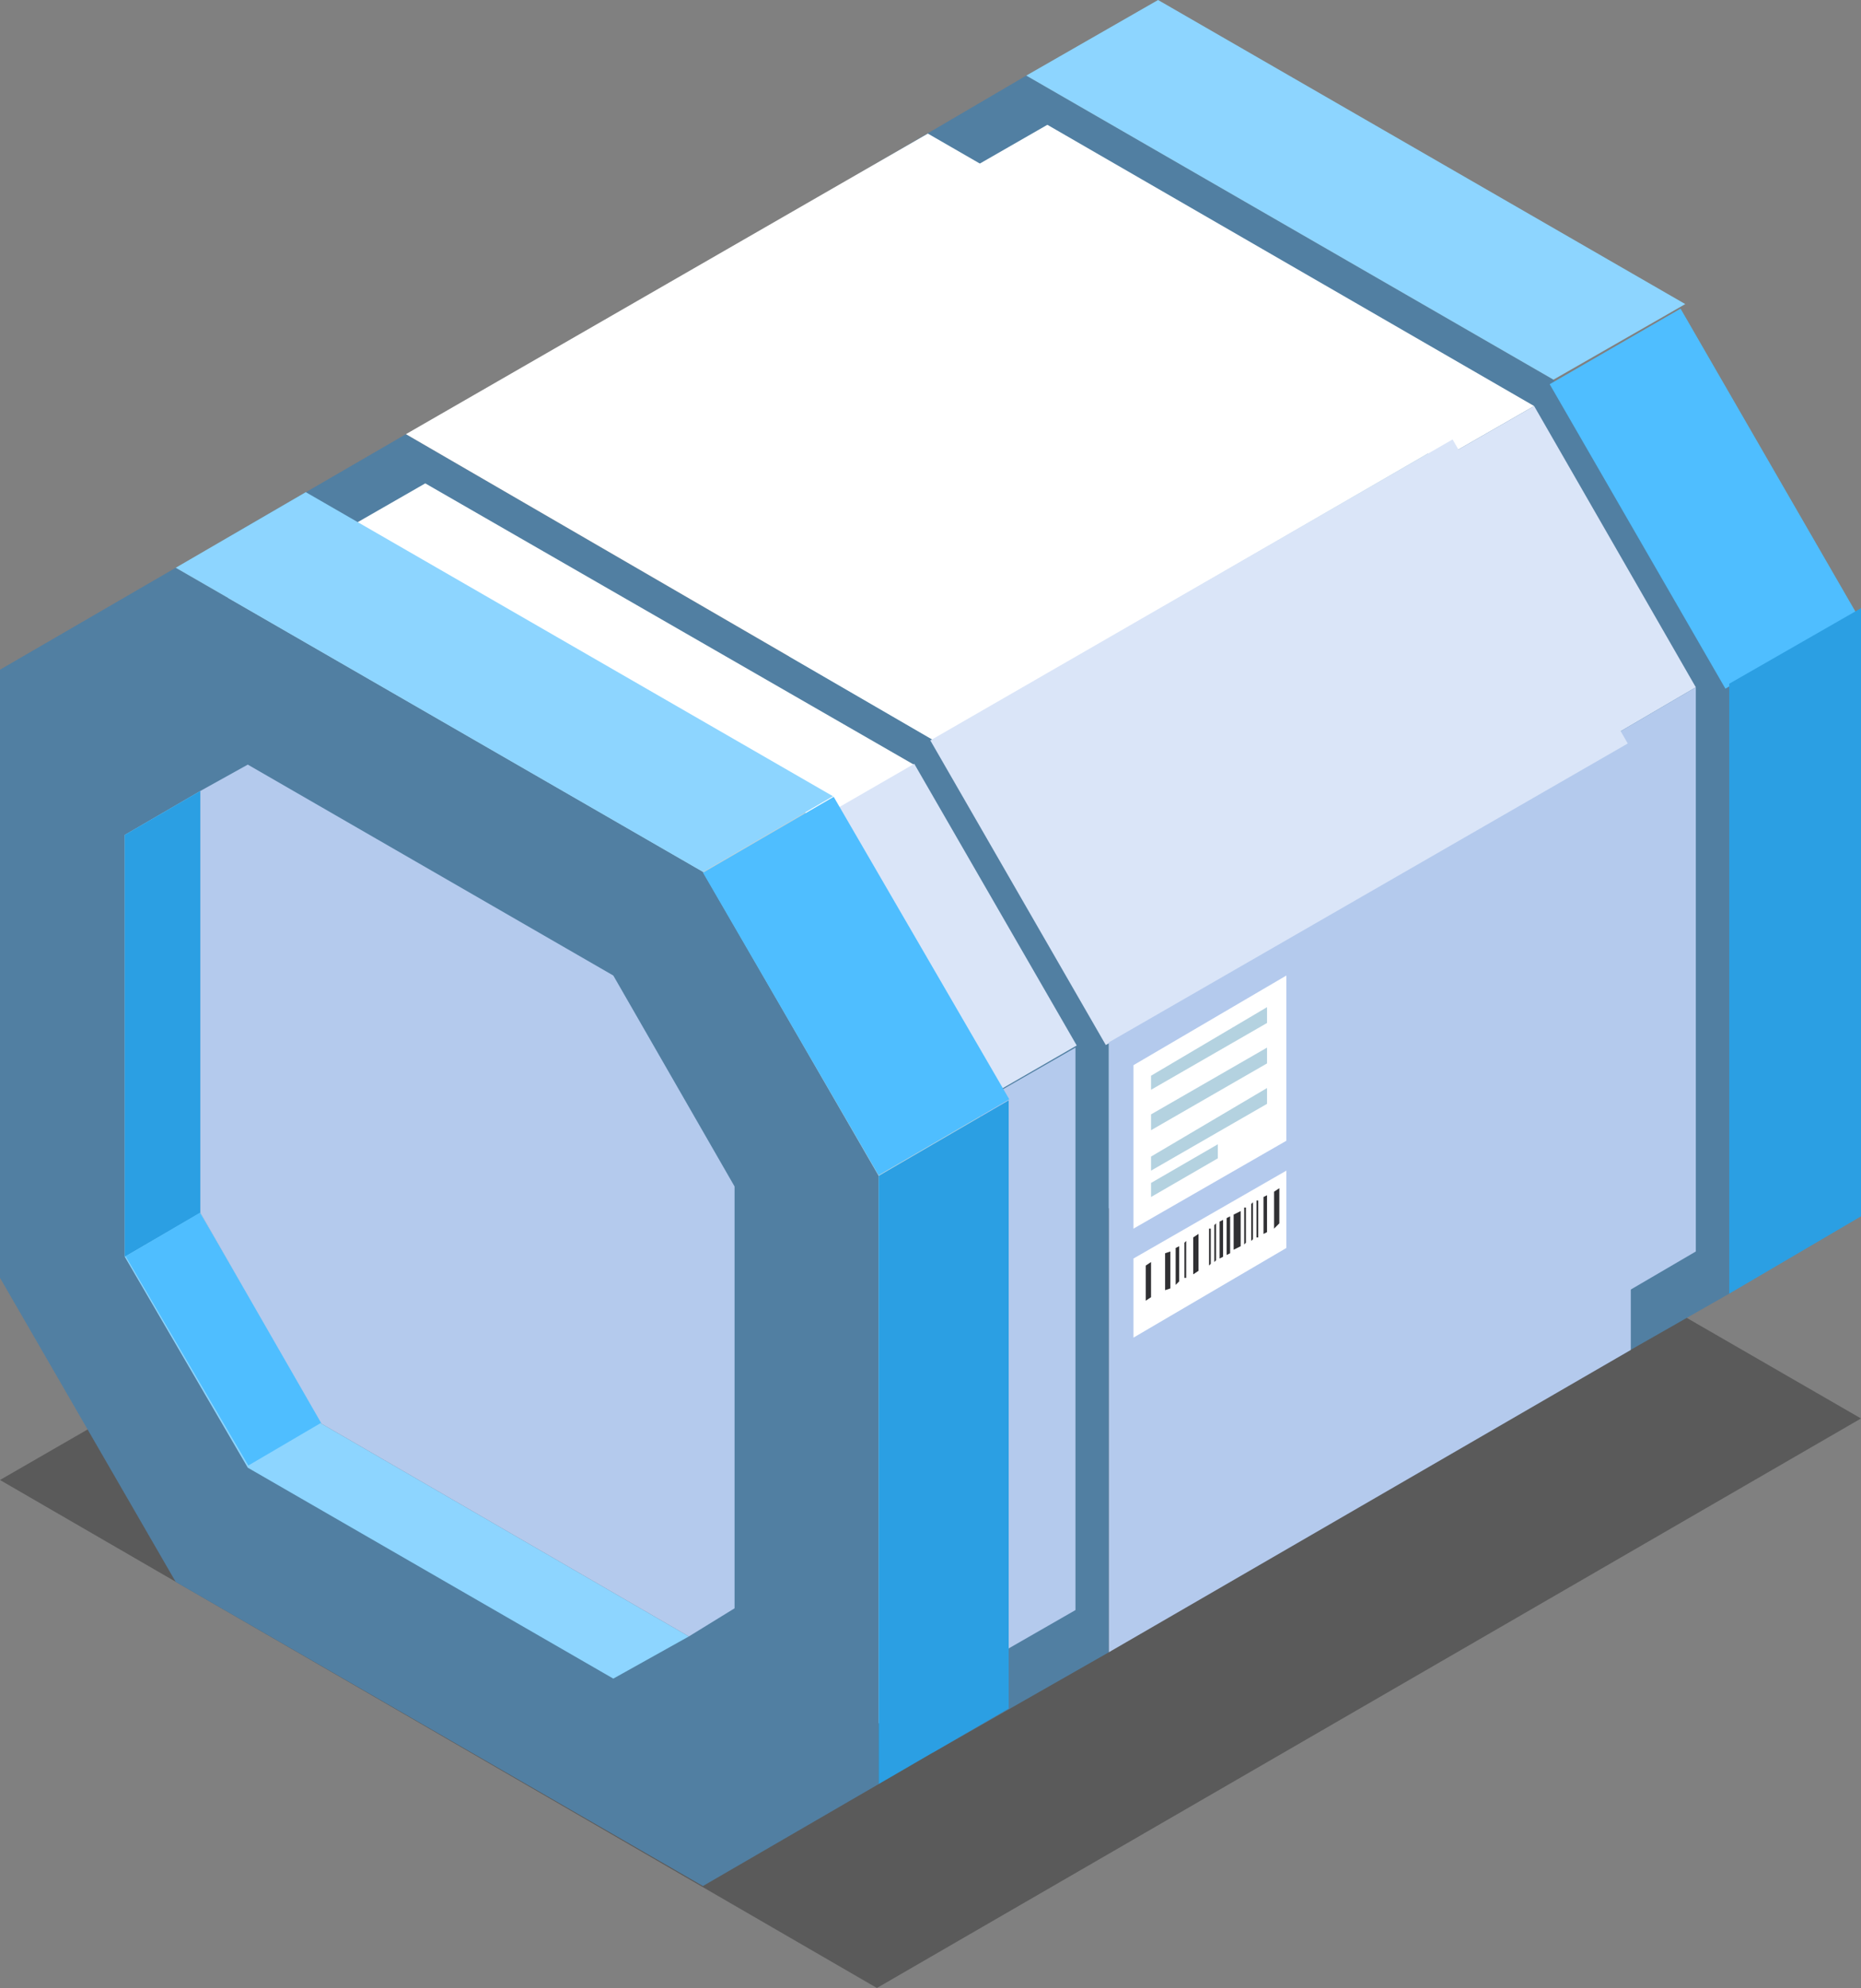 <svg id="Layer_1" data-name="Layer 1" xmlns="http://www.w3.org/2000/svg" viewBox="0 0 10.59 11.31"><rect x="0" y="0" width="10.59" height="11.31" fill="#808080" stroke="none"/><polygon points="10.59 8.07 4.99 11.31 0 8.42 5.6 5.19 10.59 8.07" style="opacity:0.3"/><polygon points="8.84 2.16 9.84 3.89 9.84 7.36 8.84 7.93 5.84 6.2 4.85 4.47 4.85 1.01 5.84 0.43 8.84 2.16" style="fill:#517fa2"/><polygon points="9.59 1.73 8.84 2.16 5.84 0.43 6.59 0 9.59 1.73" style="fill:#8dd5ff"/><rect x="121.49" y="331.25" width="0.86" height="2" transform="translate(-262.02 -223.94) rotate(-30)" style="fill:#4fbeff"/><polygon points="10.59 6.92 9.84 7.36 9.84 3.89 10.59 3.46 10.59 6.92" style="fill:#2b9fe3"/><polygon points="8.73 2.31 8.19 2.62 5.42 1.02 5.96 0.71 8.73 2.31" style="fill:#fff"/><polygon points="9.65 3.91 9.12 4.22 8.19 2.62 8.73 2.31 9.65 3.91" style="fill:#dae5f8"/><polygon points="9.65 7.12 9.12 7.43 9.12 4.22 9.65 3.91 9.65 7.12" style="fill:#b4caed"/><polygon points="5.42 1.02 8.19 2.62 9.12 4.22 9.12 7.43 8.19 7.96 5.42 6.36 4.49 4.76 4.49 1.56 5.42 1.02" style="fill:#b4d2e0"/><polygon points="5.31 4.21 6.31 5.93 6.31 9.4 5.31 9.97 2.31 8.24 1.31 6.51 1.31 3.05 2.31 2.47 5.31 4.21" style="fill:#517fa2"/><polygon points="8.28 2.49 5.31 4.21 2.31 2.47 5.28 0.76 8.28 2.49" style="fill:#fff"/><rect x="117.79" y="332.65" width="3.43" height="2" transform="translate(-262.84 -225.21) rotate(-29.95)" style="fill:#dae5f8"/><polygon points="9.28 7.68 6.31 9.4 6.31 5.93 9.28 4.22 9.28 7.68" style="fill:#b4caed"/><polygon points="5.2 4.35 4.66 4.67 1.88 3.06 2.42 2.75 5.2 4.35" style="fill:#fff"/><rect x="117.29" y="333.82" width="0.62" height="1.85" transform="translate(-263.74 -225.89) rotate(-29.98)" style="fill:#dae5f8"/><polygon points="6.12 9.16 5.58 9.47 5.58 6.27 6.12 5.96 6.12 9.16" style="fill:#b4caed"/><polygon points="4.66 4.67 5.58 6.27 5.58 9.47 4.66 10 1.88 8.4 0.96 6.8 0.96 3.6 1.88 3.06 4.66 4.67" style="fill:#b4d2e0"/><polygon points="4 4.96 5 6.69 5 10.15 4 10.73 1 9 0 7.27 0 3.81 1 3.23 4 4.96" style="fill:#517fa2"/><polygon points="1.14 6.9 1.83 8.1 3.92 9.31 3.49 9.55 1.41 8.35 0.71 7.15 0.71 4.75 1.14 4.5 1.14 6.9" style="fill:#8dd5ff"/><polygon points="1.14 6.9 0.71 7.15 0.71 4.75 1.14 4.5 1.14 6.9" style="fill:#2b9fe3"/><rect x="113.24" y="336.37" width="0.49" height="1.38" transform="translate(-267.13 -225.72) rotate(-30.39)" style="fill:#4fbeff"/><polygon points="3.49 5.55 4.18 6.75 4.18 9.15 3.92 9.31 1.83 8.1 1.14 6.9 1.14 4.5 1.41 4.35 3.49 5.55" style="fill:#b4caed"/><polygon points="4.74 4.53 4 4.96 1 3.23 1.74 2.8 4.74 4.53" style="fill:#8dd5ff"/><rect x="116.65" y="334.05" width="0.86" height="1.99" transform="translate(-264.61 -225.35) rotate(-30.14)" style="fill:#4fbeff"/><polygon points="5.74 9.72 5 10.15 5 6.69 5.74 6.26 5.74 9.72" style="fill:#2b9fe3"/><polygon points="7.32 6.49 6.45 6.99 6.45 6.06 7.32 5.55 7.32 6.49" style="fill:#fff"/><polygon points="7.21 5.82 6.55 6.2 6.55 6.12 7.21 5.73 7.21 5.82" style="fill:#b4d2e0"/><polygon points="7.21 6.05 6.55 6.43 6.55 6.34 7.21 5.96 7.21 6.05" style="fill:#b4d2e0"/><polygon points="7.21 6.28 6.55 6.66 6.55 6.58 7.21 6.19 7.21 6.28" style="fill:#b4d2e0"/><polygon points="6.93 6.59 6.55 6.81 6.55 6.73 6.93 6.51 6.93 6.59" style="fill:#b4d2e0"/><polygon points="7.32 7.1 6.45 7.61 6.45 7.16 7.32 6.66 7.32 7.1" style="fill:#fff"/><polygon points="7 7.13 6.98 7.14 6.98 6.93 7 6.92 7 7.13" style="fill:#303033"/><polygon points="7.21 7.01 7.19 7.02 7.19 6.81 7.21 6.8 7.21 7.01" style="fill:#303033"/><polygon points="6.71 7.29 6.69 7.31 6.69 7.1 6.71 7.09 6.71 7.29" style="fill:#303033"/><polygon points="6.66 7.33 6.63 7.34 6.63 7.13 6.66 7.12 6.66 7.33" style="fill:#303033"/><polygon points="7.28 6.96 7.25 6.99 7.25 6.78 7.28 6.76 7.28 6.96" style="fill:#303033"/><polygon points="7.06 7.09 7.02 7.11 7.02 6.91 7.06 6.89 7.06 7.09" style="fill:#303033"/><polygon points="6.92 7.17 6.91 7.18 6.91 6.97 6.92 6.96 6.92 7.17" style="fill:#303033"/><polygon points="7.13 7.05 7.12 7.06 7.12 6.85 7.13 6.84 7.13 7.05" style="fill:#303033"/><polygon points="6.89 7.19 6.88 7.2 6.88 6.99 6.89 6.99 6.89 7.19" style="fill:#303033"/><polygon points="6.85 7.21 6.85 7.21 6.85 7.01 6.85 7 6.85 7.21" style="fill:#303033"/><polygon points="7.16 7.04 7.15 7.04 7.15 6.83 7.16 6.83 7.16 7.04" style="fill:#303033"/><polygon points="6.75 7.27 6.74 7.27 6.74 7.07 6.75 7.06 6.75 7.27" style="fill:#303033"/><polygon points="6.6 7.36 6.6 7.36 6.6 7.15 6.6 7.15 6.6 7.36" style="fill:#303033"/><polygon points="6.96 7.15 6.94 7.16 6.94 6.95 6.96 6.94 6.96 7.15" style="fill:#303033"/><polygon points="7.09 7.07 7.08 7.08 7.08 6.87 7.09 6.87 7.09 7.07" style="fill:#303033"/><polygon points="6.82 7.23 6.79 7.25 6.79 7.04 6.82 7.02 6.82 7.23" style="fill:#303033"/><polygon points="6.55 7.38 6.52 7.4 6.52 7.2 6.55 7.18 6.55 7.38" style="fill:#303033"/></svg>